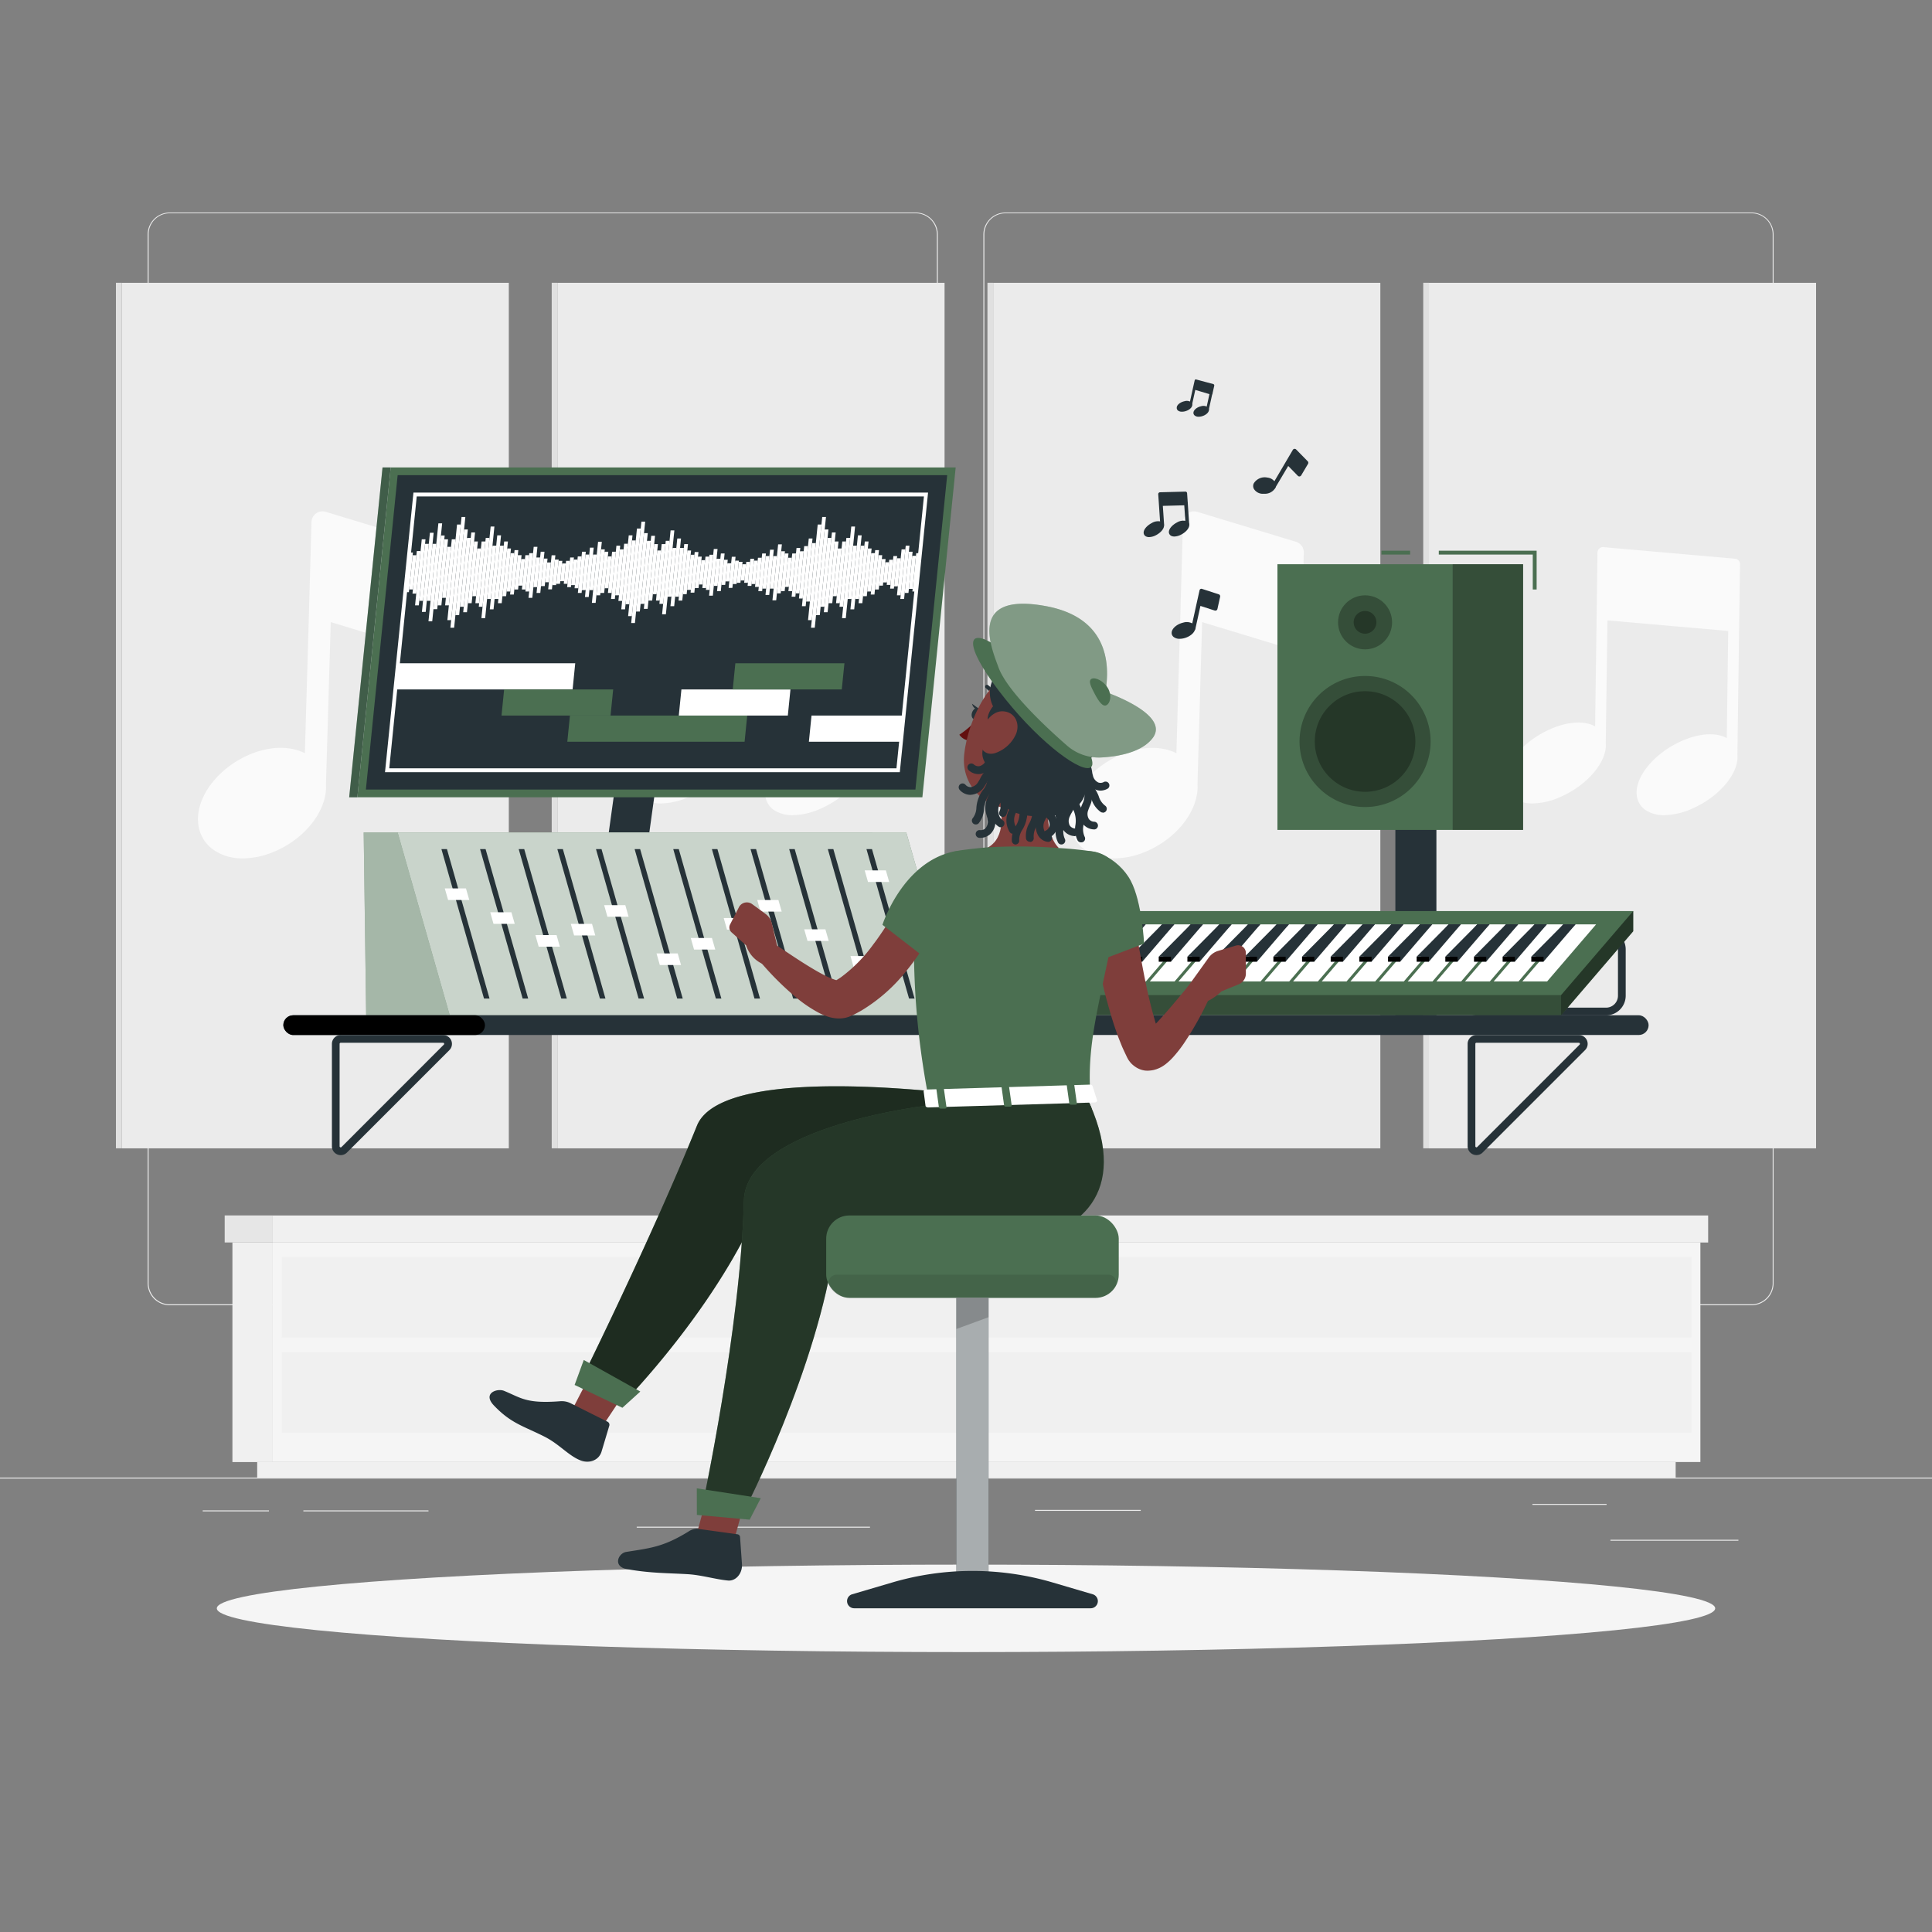 <svg xmlns="http://www.w3.org/2000/svg" viewBox="0 0 500 500"><rect x="0" y="0" width="500" height="500" fill="#808080" stroke="none"/><g id="freepik--background-complete--inject-306"><rect y="382.4" width="500" height="0.25" style="fill:#ebebeb"></rect><rect x="416.78" y="398.49" width="33.12" height="0.25" style="fill:#ebebeb"></rect><rect x="267.86" y="390.76" width="27.36" height="0.25" style="fill:#ebebeb"></rect><rect x="396.59" y="389.21" width="19.19" height="0.25" style="fill:#ebebeb"></rect><rect x="52.46" y="390.89" width="17.15" height="0.25" style="fill:#ebebeb"></rect><rect x="78.51" y="390.89" width="32.38" height="0.25" style="fill:#ebebeb"></rect><rect x="164.78" y="395.11" width="60.37" height="0.25" style="fill:#ebebeb"></rect><path d="M237,337.8H43.91a5.71,5.71,0,0,1-5.7-5.71V60.66A5.71,5.71,0,0,1,43.91,55H237a5.71,5.71,0,0,1,5.71,5.71V332.09A5.71,5.71,0,0,1,237,337.8ZM43.91,55.2a5.46,5.46,0,0,0-5.45,5.46V332.09a5.46,5.46,0,0,0,5.45,5.46H237a5.47,5.47,0,0,0,5.46-5.46V60.66A5.47,5.47,0,0,0,237,55.2Z" style="fill:#ebebeb"></path><path d="M453.31,337.8H260.21a5.72,5.72,0,0,1-5.71-5.71V60.66A5.72,5.72,0,0,1,260.21,55h193.1A5.71,5.71,0,0,1,459,60.66V332.09A5.71,5.71,0,0,1,453.31,337.8ZM260.21,55.2a5.47,5.47,0,0,0-5.46,5.46V332.09a5.47,5.47,0,0,0,5.46,5.46h193.1a5.47,5.47,0,0,0,5.46-5.46V60.66a5.47,5.47,0,0,0-5.46-5.46Z" style="fill:#ebebeb"></path><rect x="31.48" y="73.19" width="100.2" height="224" style="fill:#ebebeb"></rect><path d="M109.9,140.23l-25.6-7.77a2.86,2.86,0,0,0-3.69,2.66L80,157a1.47,1.47,0,0,0,0,.21L78.9,194.92c-3.56-1.77-8.21-1.88-13.1-.12C57,198,50.57,206,51.29,213.07a9.43,9.43,0,0,0,4.47,7.2,13.19,13.19,0,0,0,7.09,1.88,20.89,20.89,0,0,0,7-1.31c8.66-3.14,14.9-10.87,14.51-17.79,0,0,0-.07,0-.11L85.6,161l22,6.68A2.85,2.85,0,0,0,111.3,165l.62-22A2.85,2.85,0,0,0,109.9,140.23Z" style="fill:#fafafa"></path><rect x="30" y="73.19" width="1.48" height="224" transform="translate(61.48 370.37) rotate(180)" style="fill:#e0e0e0"></rect><rect x="144.25" y="73.19" width="100.2" height="224" style="fill:#ebebeb"></rect><path d="M223.5,144.6l-34.08-3a1.33,1.33,0,0,0-1.07.36,1.42,1.42,0,0,0-.47,1l-.61,45-.05,0c-2.83-1.55-7.26-1.22-11.85.87-7.06,3.21-12.06,9.4-11.39,14.1a5.28,5.28,0,0,0,2.8,4,8.87,8.87,0,0,0,4.28,1,18.63,18.63,0,0,0,7.57-1.84c6.91-3.14,11.82-9.14,11.39-13.8,0,0,0-.05,0-.08l.44-31.65,31.25,2.73L221.34,191l-.05,0c-2.83-1.55-7.25-1.22-11.85.87-7.05,3.21-12.05,9.41-11.38,14.1a5.26,5.26,0,0,0,2.8,4,8.83,8.83,0,0,0,4.27,1,18.71,18.71,0,0,0,7.58-1.84c6.91-3.14,11.81-9.14,11.38-13.8,0,0,0,0,0-.08l.45-33.17.22-15.95A1.4,1.4,0,0,0,223.5,144.6Z" style="fill:#fafafa"></path><rect x="142.77" y="73.19" width="1.48" height="224" transform="translate(287.03 370.37) rotate(180)" style="fill:#e0e0e0"></rect><rect x="257.03" y="73.19" width="100.2" height="224" style="fill:#ebebeb"></rect><path d="M335.45,140.23l-25.6-7.77a2.86,2.86,0,0,0-3.69,2.66L305.53,157a1.47,1.47,0,0,0,0,.21l-1.08,37.72c-3.56-1.77-8.21-1.88-13.1-.12C282.5,198,276.12,206,276.84,213.07a9.43,9.43,0,0,0,4.47,7.2,13.19,13.19,0,0,0,7.09,1.88,20.89,20.89,0,0,0,7-1.31c8.66-3.14,14.9-10.87,14.51-17.79,0,0,0-.07,0-.11l1.2-41.94,22,6.68a2.85,2.85,0,0,0,3.69-2.65l.62-22A2.85,2.85,0,0,0,335.45,140.23Z" style="fill:#fafafa"></path><rect x="255.55" y="73.19" width="1.48" height="224" transform="translate(512.58 370.37) rotate(180)" style="fill:#e0e0e0"></rect><rect x="369.8" y="73.19" width="100.2" height="224" style="fill:#ebebeb"></rect><path d="M449.05,144.6l-34.08-3a1.33,1.33,0,0,0-1.07.36,1.42,1.42,0,0,0-.47,1l-.61,45-.05,0c-2.83-1.55-7.26-1.22-11.85.87-7.06,3.21-12.06,9.4-11.39,14.1a5.28,5.28,0,0,0,2.8,4,8.87,8.87,0,0,0,4.28,1,18.63,18.63,0,0,0,7.57-1.84c6.91-3.14,11.82-9.14,11.39-13.8,0,0,0-.05,0-.08l.44-31.65,31.25,2.73L446.89,191l-.05,0c-2.83-1.55-7.25-1.22-11.85.87-7.05,3.21-12.06,9.41-11.38,14.1a5.26,5.26,0,0,0,2.8,4,8.83,8.83,0,0,0,4.27,1,18.71,18.71,0,0,0,7.58-1.84c6.91-3.14,11.81-9.14,11.38-13.8,0,0,0,0,0-.08l.45-33.17.22-15.95A1.41,1.41,0,0,0,449.05,144.6Z" style="fill:#fafafa"></path><rect x="368.32" y="73.19" width="1.48" height="224" transform="translate(738.13 370.37) rotate(180)" style="fill:#e0e0e0"></rect><rect x="60.15" y="321.56" width="10.44" height="56.82" style="fill:#f0f0f0"></rect><rect x="66.56" y="378.37" width="367.1" height="4.02" style="fill:#f0f0f0"></rect><rect x="70.59" y="321.56" width="369.48" height="56.82" transform="translate(510.65 699.93) rotate(180)" style="fill:#f5f5f5"></rect><rect x="72.91" y="325.32" width="364.83" height="20.83" transform="translate(510.65 671.46) rotate(180)" style="fill:#f0f0f0"></rect><rect x="72.91" y="349.95" width="364.83" height="20.83" transform="translate(510.65 720.72) rotate(180)" style="fill:#f0f0f0"></rect><rect x="70.59" y="314.56" width="371.48" height="7" style="fill:#f0f0f0"></rect><rect x="58.15" y="314.56" width="12.44" height="7" transform="translate(128.74 636.11) rotate(180)" style="fill:#e6e6e6"></rect></g><g id="freepik--Shadow--inject-306"><ellipse id="freepik--path--inject-306" cx="250" cy="416.24" rx="193.89" ry="11.32" style="fill:#f5f5f5"></ellipse></g><g id="freepik--Platform--inject-306"><rect x="361.12" y="195.07" width="10.62" height="67.68" style="fill:#263238"></rect><polygon points="397.68 152.56 396.68 152.56 396.68 143.52 372.36 143.52 372.36 142.52 397.68 142.52 397.68 152.56" style="fill:#4B6F51"></polygon><rect x="357.52" y="142.52" width="7.42" height="1" style="fill:#4B6F51"></rect><rect x="330.6" y="146.02" width="63.58" height="68.76" style="fill:#4B6F51"></rect><rect x="375.95" y="146.02" width="18.23" height="68.76" style="opacity:0.3"></rect><circle cx="353.28" cy="191.9" r="16.96" style="opacity:0.3"></circle><circle cx="353.28" cy="191.9" r="13.02" transform="translate(-32.22 306.01) rotate(-45)" style="opacity:0.3"></circle><circle cx="353.28" cy="161.06" r="6.99" style="opacity:0.3"></circle><path d="M356.21,161.06a2.94,2.94,0,1,1-2.93-2.94A2.93,2.93,0,0,1,356.21,161.06Z" style="opacity:0.3"></path><path d="M415.64,242.6a3.09,3.09,0,0,1,3.09,3.09v12a3.09,3.09,0,0,1-3.09,3.09H382.31a3.09,3.09,0,0,1-3.09-3.09v-12a3.09,3.09,0,0,1,3.09-3.09h33.33m0-2H382.31a5.1,5.1,0,0,0-5.09,5.09v12a5.1,5.1,0,0,0,5.09,5.09h33.33a5.1,5.1,0,0,0,5.09-5.09v-12a5.1,5.1,0,0,0-5.09-5.09Z" style="fill:#263238"></path><polygon points="404.01 262.75 216.95 262.75 216.95 257.53 422.67 235.79 422.67 241.01 404.01 262.75" style="fill:#4B6F51"></polygon><polygon points="404.01 262.75 216.95 262.75 216.95 257.53 422.67 235.79 422.67 241.01 404.01 262.75" style="opacity:0.3"></polygon><polygon points="404.01 257.53 216.95 257.53 235.61 235.79 422.67 235.79 404.01 257.53" style="fill:#4B6F51"></polygon><polygon points="242.49 239.23 236.07 239.23 223.39 254 229.81 254 242.49 239.23" style="fill:#fff"></polygon><polygon points="249.91 239.23 243.49 239.23 230.81 254 237.23 254 249.91 239.23" style="fill:#fff"></polygon><polygon points="257.32 239.23 250.91 239.23 238.23 254 244.64 254 257.32 239.23" style="fill:#fff"></polygon><polygon points="264.74 239.23 258.32 239.23 245.64 254 252.06 254 264.74 239.23" style="fill:#fff"></polygon><polygon points="272.15 239.23 265.74 239.23 253.06 254 259.48 254 272.15 239.23" style="fill:#fff"></polygon><polygon points="279.57 239.23 273.15 239.23 260.48 254 266.89 254 279.57 239.23" style="fill:#fff"></polygon><polygon points="286.99 239.23 280.57 239.23 267.89 254 274.31 254 286.99 239.23" style="fill:#fff"></polygon><polygon points="294.4 239.23 287.99 239.23 275.31 254 281.73 254 294.4 239.23" style="fill:#fff"></polygon><polygon points="301.82 239.23 295.4 239.23 282.73 254 289.14 254 301.82 239.23" style="fill:#fff"></polygon><polygon points="309.24 239.23 302.82 239.23 290.14 254 296.56 254 309.24 239.23" style="fill:#fff"></polygon><polygon points="316.65 239.23 310.24 239.23 297.56 254 303.98 254 316.65 239.23" style="fill:#fff"></polygon><polygon points="324.07 239.23 317.65 239.23 304.98 254 311.39 254 324.07 239.23" style="fill:#fff"></polygon><polygon points="331.49 239.23 325.07 239.23 312.39 254 318.81 254 331.49 239.23" style="fill:#fff"></polygon><polygon points="338.9 239.23 332.49 239.23 319.81 254 326.23 254 338.9 239.23" style="fill:#fff"></polygon><polygon points="346.32 239.23 339.9 239.23 327.23 254 333.64 254 346.32 239.23" style="fill:#fff"></polygon><polygon points="353.74 239.23 347.32 239.23 334.64 254 341.06 254 353.74 239.23" style="fill:#fff"></polygon><polygon points="361.15 239.23 354.74 239.23 342.06 254 348.48 254 361.15 239.23" style="fill:#fff"></polygon><polygon points="368.57 239.23 362.15 239.23 349.48 254 355.89 254 368.57 239.23" style="fill:#fff"></polygon><polygon points="375.99 239.23 369.57 239.23 356.89 254 363.31 254 375.99 239.23" style="fill:#fff"></polygon><polygon points="383.4 239.23 376.99 239.23 364.31 254 370.73 254 383.4 239.23" style="fill:#fff"></polygon><polygon points="390.82 239.23 384.4 239.23 371.73 254 378.14 254 390.82 239.23" style="fill:#fff"></polygon><polygon points="398.24 239.23 391.82 239.23 379.14 254 385.56 254 398.24 239.23" style="fill:#fff"></polygon><polygon points="405.65 239.23 399.24 239.23 386.56 254 392.98 254 405.65 239.23" style="fill:#fff"></polygon><polygon points="413.07 239.23 406.65 239.23 393.98 254 400.39 254 413.07 239.23" style="fill:#fff"></polygon><polygon points="244.57 239.23 241.4 239.23 233.13 248.86 236.31 248.86 244.57 239.23" style="fill:#263238"></polygon><polygon points="259.41 239.23 256.24 239.23 247.97 248.86 251.14 248.86 259.41 239.23" style="fill:#263238"></polygon><polygon points="274.24 239.23 271.07 239.23 262.8 248.86 265.97 248.86 274.24 239.23" style="fill:#263238"></polygon><polygon points="289.07 239.23 285.9 239.23 277.63 248.86 280.81 248.86 289.07 239.23" style="fill:#263238"></polygon><polygon points="303.91 239.23 300.74 239.23 292.47 248.86 295.64 248.86 303.91 239.23" style="fill:#263238"></polygon><polygon points="318.74 239.23 315.57 239.23 307.3 248.86 310.47 248.86 318.74 239.23" style="fill:#263238"></polygon><polygon points="333.57 239.23 330.4 239.23 322.13 248.86 325.31 248.86 333.57 239.23" style="fill:#263238"></polygon><polygon points="348.41 239.23 345.24 239.23 336.97 248.86 340.14 248.86 348.41 239.23" style="fill:#263238"></polygon><polygon points="363.24 239.23 360.07 239.23 351.8 248.86 354.97 248.86 363.24 239.23" style="fill:#263238"></polygon><polygon points="378.07 239.23 374.9 239.23 366.63 248.86 369.81 248.86 378.07 239.23" style="fill:#263238"></polygon><polygon points="392.91 239.23 389.74 239.23 381.47 248.86 384.64 248.86 392.91 239.23" style="fill:#263238"></polygon><polygon points="251.99 239.23 248.82 239.23 240.55 248.86 243.72 248.86 251.99 239.23" style="fill:#263238"></polygon><polygon points="266.82 239.23 263.65 239.23 255.38 248.86 258.56 248.86 266.82 239.23" style="fill:#263238"></polygon><polygon points="281.66 239.23 278.49 239.23 270.22 248.86 273.39 248.86 281.66 239.23" style="fill:#263238"></polygon><polygon points="296.49 239.23 293.32 239.23 285.05 248.86 288.22 248.86 296.49 239.23" style="fill:#263238"></polygon><polygon points="311.32 239.23 308.15 239.23 299.88 248.86 303.06 248.86 311.32 239.23" style="fill:#263238"></polygon><polygon points="326.16 239.23 322.99 239.23 314.72 248.86 317.89 248.86 326.16 239.23" style="fill:#263238"></polygon><polygon points="340.99 239.23 337.82 239.23 329.55 248.86 332.72 248.86 340.99 239.23" style="fill:#263238"></polygon><polygon points="355.82 239.23 352.65 239.23 344.38 248.86 347.56 248.86 355.82 239.23" style="fill:#263238"></polygon><polygon points="370.66 239.23 367.49 239.23 359.22 248.86 362.39 248.86 370.66 239.23" style="fill:#263238"></polygon><polygon points="385.49 239.23 382.32 239.23 374.05 248.86 377.22 248.86 385.49 239.23" style="fill:#263238"></polygon><polygon points="407.74 239.23 404.57 239.23 396.3 248.86 399.47 248.86 407.74 239.23" style="fill:#263238"></polygon><polygon points="400.32 239.23 397.15 239.23 388.88 248.86 392.06 248.86 400.32 239.23" style="fill:#263238"></polygon><rect x="233.13" y="247.58" width="3.17" height="1.28"></rect><rect x="247.97" y="247.58" width="3.17" height="1.28"></rect><rect x="262.8" y="247.58" width="3.17" height="1.28"></rect><rect x="277.63" y="247.58" width="3.17" height="1.28"></rect><rect x="292.47" y="247.58" width="3.17" height="1.28"></rect><rect x="307.3" y="247.58" width="3.17" height="1.28"></rect><rect x="322.13" y="247.58" width="3.17" height="1.28"></rect><rect x="336.97" y="247.58" width="3.17" height="1.28"></rect><rect x="351.8" y="247.58" width="3.17" height="1.28"></rect><rect x="366.63" y="247.58" width="3.17" height="1.28"></rect><rect x="381.47" y="247.58" width="3.17" height="1.28"></rect><rect x="240.55" y="247.58" width="3.17" height="1.28"></rect><rect x="255.38" y="247.58" width="3.17" height="1.28"></rect><rect x="270.22" y="247.58" width="3.17" height="1.28"></rect><rect x="285.05" y="247.58" width="3.17" height="1.28"></rect><rect x="299.88" y="247.58" width="3.17" height="1.28"></rect><rect x="314.72" y="247.58" width="3.17" height="1.28"></rect><rect x="329.55" y="247.58" width="3.17" height="1.28"></rect><rect x="344.38" y="247.58" width="3.17" height="1.28"></rect><rect x="359.22" y="247.58" width="3.17" height="1.28"></rect><rect x="374.05" y="247.58" width="3.17" height="1.28"></rect><rect x="396.3" y="247.58" width="3.17" height="1.28"></rect><rect x="388.88" y="247.58" width="3.17" height="1.28"></rect><polygon points="244.57 239.23 241.4 239.23 233.13 247.58 236.31 247.58 244.57 239.23" style="fill:#263238"></polygon><polygon points="259.41 239.23 256.24 239.23 247.97 247.58 251.14 247.58 259.41 239.23" style="fill:#263238"></polygon><polygon points="274.24 239.23 271.07 239.23 262.8 247.58 265.97 247.58 274.24 239.23" style="fill:#263238"></polygon><polygon points="289.07 239.23 285.9 239.23 277.63 247.58 280.81 247.58 289.07 239.23" style="fill:#263238"></polygon><polygon points="303.91 239.23 300.74 239.23 292.47 247.58 295.64 247.58 303.91 239.23" style="fill:#263238"></polygon><polygon points="318.74 239.23 315.57 239.23 307.3 247.58 310.47 247.58 318.74 239.23" style="fill:#263238"></polygon><polygon points="333.57 239.23 330.4 239.23 322.13 247.58 325.31 247.58 333.57 239.23" style="fill:#263238"></polygon><polygon points="348.41 239.23 345.24 239.23 336.97 247.58 340.14 247.58 348.41 239.23" style="fill:#263238"></polygon><polygon points="363.24 239.23 360.07 239.23 351.8 247.58 354.97 247.58 363.24 239.23" style="fill:#263238"></polygon><polygon points="378.07 239.23 374.9 239.23 366.63 247.58 369.81 247.58 378.07 239.23" style="fill:#263238"></polygon><polygon points="392.91 239.23 389.74 239.23 381.47 247.58 384.64 247.58 392.91 239.23" style="fill:#263238"></polygon><polygon points="251.99 239.23 248.82 239.23 240.55 247.58 243.72 247.58 251.99 239.23" style="fill:#263238"></polygon><polygon points="266.82 239.23 263.65 239.23 255.38 247.58 258.56 247.58 266.82 239.23" style="fill:#263238"></polygon><polygon points="281.66 239.23 278.49 239.23 270.22 247.58 273.39 247.58 281.66 239.23" style="fill:#263238"></polygon><polygon points="296.49 239.23 293.32 239.23 285.05 247.58 288.22 247.58 296.49 239.23" style="fill:#263238"></polygon><polygon points="311.32 239.23 308.15 239.23 299.88 247.58 303.06 247.58 311.32 239.23" style="fill:#263238"></polygon><polygon points="326.16 239.23 322.99 239.23 314.72 247.58 317.89 247.58 326.16 239.23" style="fill:#263238"></polygon><polygon points="340.99 239.23 337.82 239.23 329.55 247.58 332.72 247.58 340.99 239.23" style="fill:#263238"></polygon><polygon points="355.82 239.23 352.65 239.23 344.38 247.58 347.56 247.58 355.82 239.23" style="fill:#263238"></polygon><polygon points="370.66 239.23 367.49 239.23 359.22 247.58 362.39 247.58 370.66 239.23" style="fill:#263238"></polygon><polygon points="385.49 239.23 382.32 239.23 374.05 247.58 377.22 247.58 385.49 239.23" style="fill:#263238"></polygon><polygon points="407.74 239.23 404.57 239.23 396.3 247.58 399.47 247.58 407.74 239.23" style="fill:#263238"></polygon><polygon points="400.32 239.23 397.15 239.23 388.88 247.58 392.06 247.58 400.32 239.23" style="fill:#263238"></polygon><polygon points="422.67 241.01 404.01 262.75 404.01 257.53 422.67 235.79 422.67 241.01" style="opacity:0.3"></polygon><path d="M162,221h0a4.45,4.45,0,0,1-4.5-5.22l7.88-56.9a6.23,6.23,0,0,1,6-5.22h0a4.45,4.45,0,0,1,4.5,5.22l-7.88,56.9A6.23,6.23,0,0,1,162,221Z" style="fill:#263238"></path><polygon points="238.71 206.34 92.48 206.34 101.11 120.98 247.33 120.98 238.71 206.34" style="fill:#4B6F51"></polygon><polygon points="99 120.98 90.37 206.34 92.48 206.34 101.11 120.98 99 120.98" style="fill:#4B6F51"></polygon><polygon points="99 120.98 90.37 206.34 92.48 206.34 101.11 120.98 99 120.98" style="fill:#263238;opacity:0.3"></polygon><polygon points="94.69 204.34 102.91 122.98 245.13 122.98 236.91 204.34 94.69 204.34" style="fill:#263238"></polygon><polygon points="148.87 171.65 102.99 171.65 102.3 178.42 148.19 178.42 148.87 171.65" style="fill:#fff"></polygon><polygon points="158.69 178.42 130.47 178.42 129.79 185.19 158.01 185.19 158.69 178.42" style="fill:#4B6F51"></polygon><polygon points="233.84 185.19 210.02 185.19 209.34 191.96 233.16 191.96 233.84 185.19" style="fill:#fff"></polygon><polygon points="192.7 191.96 146.82 191.96 147.5 185.19 193.38 185.19 192.7 191.96" style="fill:#4B6F51"></polygon><polygon points="203.89 185.19 175.67 185.19 176.35 178.42 204.57 178.42 203.89 185.19" style="fill:#fff"></polygon><polygon points="217.85 178.42 189.63 178.42 190.31 171.65 218.54 171.65 217.85 178.42" style="fill:#4B6F51"></polygon><polygon points="120.43 133.79 119.45 133.79 116.56 162.45 117.53 162.45 120.43 133.79" style="fill:#fff"></polygon><polygon points="119.26 135.75 118.28 135.75 115.78 160.49 116.75 160.49 119.26 135.75" style="fill:#fff"></polygon><polygon points="121.07 137.03 120.1 137.03 117.86 159.2 118.83 159.2 121.07 137.03" style="fill:#fff"></polygon><polygon points="122.94 137.8 121.97 137.8 119.88 158.44 120.85 158.44 122.94 137.8" style="fill:#fff"></polygon><polygon points="121.82 139.21 120.85 139.21 119.05 157.03 120.02 157.03 121.82 139.21" style="fill:#fff"></polygon><polygon points="123.67 140.14 122.7 140.14 121.09 156.1 122.06 156.1 123.67 140.14" style="fill:#fff"></polygon><polygon points="126.06 155.01 127.03 155.01 128.42 141.23 127.45 141.23 126.06 155.01" style="fill:#fff"></polygon><polygon points="126.76 157.69 127.73 157.69 129.67 138.55 128.69 138.55 126.76 157.69" style="fill:#fff"></polygon><polygon points="124.59 159.97 125.56 159.97 127.95 136.27 126.98 136.27 124.59 159.97" style="fill:#fff"></polygon><polygon points="123.03 156.1 124 156.1 125.62 140.14 124.64 140.14 123.03 156.1" style="fill:#fff"></polygon><polygon points="123.91 157.03 124.88 157.03 126.68 139.21 125.71 139.21 123.91 157.03" style="fill:#fff"></polygon><polygon points="122.24 154.29 123.22 154.29 124.46 141.95 123.49 141.95 122.24 154.29" style="fill:#fff"></polygon><polygon points="131.45 140.14 130.48 140.14 128.87 156.1 129.84 156.1 131.45 140.14" style="fill:#fff"></polygon><polygon points="130.37 141.23 129.4 141.23 128 155.01 128.98 155.01 130.37 141.23" style="fill:#fff"></polygon><polygon points="132.24 141.95 131.27 141.95 130.02 154.29 130.99 154.29 132.24 141.95" style="fill:#fff"></polygon><polygon points="134.14 142.37 133.17 142.37 132.01 153.86 132.98 153.86 134.14 142.37" style="fill:#fff"></polygon><polygon points="133.09 143.16 132.12 143.16 131.12 153.08 132.09 153.08 133.09 143.16" style="fill:#fff"></polygon><polygon points="116.92 139.58 117.9 139.58 116.17 156.66 115.2 156.66 116.92 139.58" style="fill:#fff"></polygon><polygon points="111.43 155.49 110.45 155.49 111.94 140.75 112.92 140.75 111.43 155.49" style="fill:#fff"></polygon><polygon points="110.17 158.36 109.19 158.36 111.26 137.88 112.23 137.88 110.17 158.36" style="fill:#fff"></polygon><polygon points="111.86 160.79 110.89 160.79 113.45 135.44 114.43 135.44 111.86 160.79" style="fill:#fff"></polygon><polygon points="114.23 156.66 113.25 156.66 114.98 139.58 115.95 139.58 114.23 156.66" style="fill:#fff"></polygon><polygon points="113.15 157.65 112.18 157.65 114.11 138.59 115.08 138.59 113.15 157.65" style="fill:#fff"></polygon><polygon points="115.39 154.72 114.42 154.72 115.76 141.52 116.73 141.52 115.39 154.72" style="fill:#fff"></polygon><polygon points="109.15 139.58 110.12 139.58 108.39 156.66 107.42 156.66 109.15 139.58" style="fill:#fff"></polygon><polygon points="110 140.75 110.97 140.75 109.48 155.49 108.51 155.49 110 140.75" style="fill:#fff"></polygon><polygon points="107.87 142.61 108.84 142.61 107.73 153.63 106.75 153.63 107.87 142.61" style="fill:#fff"></polygon><polygon points="105.89 142.99 106.86 142.99 105.82 153.25 104.85 153.25 105.89 142.99" style="fill:#fff"></polygon><polygon points="106.79 143.69 107.76 143.69 106.86 152.55 105.89 152.55 106.79 143.69" style="fill:#fff"></polygon><polygon points="134.98 143.68 134.01 143.68 133.11 152.56 134.08 152.56 134.98 143.68" style="fill:#fff"></polygon><polygon points="138.03 151.95 139.01 151.95 139.78 144.28 138.81 144.28 138.03 151.95" style="fill:#fff"></polygon><polygon points="138.86 153.45 139.83 153.45 140.91 142.79 139.93 142.79 138.86 153.45" style="fill:#fff"></polygon><polygon points="136.78 154.72 137.76 154.72 139.09 141.52 138.12 141.52 136.78 154.72" style="fill:#fff"></polygon><polygon points="135.06 152.56 136.03 152.56 136.93 143.68 135.96 143.68 135.06 152.56" style="fill:#fff"></polygon><polygon points="135.98 153.08 136.95 153.08 137.95 143.16 136.98 143.16 135.98 153.08" style="fill:#fff"></polygon><polygon points="134.19 151.56 135.16 151.56 135.85 144.68 134.88 144.68 134.19 151.56" style="fill:#fff"></polygon><polygon points="213.76 133.79 212.79 133.79 209.89 162.45 210.86 162.45 213.76 133.79" style="fill:#fff"></polygon><polygon points="212.59 135.75 211.62 135.75 209.12 160.49 210.09 160.49 212.59 135.75" style="fill:#fff"></polygon><polygon points="214.4 137.03 213.43 137.03 211.19 159.2 212.16 159.2 214.4 137.03" style="fill:#fff"></polygon><polygon points="216.27 137.8 215.3 137.8 213.21 158.44 214.19 158.44 216.27 137.8" style="fill:#fff"></polygon><polygon points="215.16 139.21 214.18 139.21 212.38 157.03 213.36 157.03 215.16 139.21" style="fill:#fff"></polygon><polygon points="217.01 140.14 216.03 140.14 214.42 156.1 215.39 156.1 217.01 140.14" style="fill:#fff"></polygon><polygon points="219.39 155.01 220.37 155.01 221.76 141.23 220.79 141.23 219.39 155.01" style="fill:#fff"></polygon><polygon points="220.09 157.69 221.07 157.69 223 138.55 222.03 138.55 220.09 157.69" style="fill:#fff"></polygon><polygon points="217.92 159.97 218.89 159.97 221.29 136.27 220.31 136.27 217.92 159.97" style="fill:#fff"></polygon><polygon points="216.37 156.1 217.34 156.1 218.95 140.14 217.98 140.14 216.37 156.1" style="fill:#fff"></polygon><polygon points="217.25 157.03 218.22 157.03 220.02 139.21 219.04 139.21 217.25 157.03" style="fill:#fff"></polygon><polygon points="215.58 154.29 216.55 154.29 217.8 141.95 216.82 141.95 215.58 154.29" style="fill:#fff"></polygon><polygon points="224.78 140.14 223.81 140.14 222.2 156.1 223.17 156.1 224.78 140.14" style="fill:#fff"></polygon><polygon points="223.7 141.23 222.73 141.23 221.34 155.01 222.31 155.01 223.7 141.23" style="fill:#fff"></polygon><polygon points="225.57 141.95 224.6 141.95 223.35 154.29 224.33 154.29 225.57 141.95" style="fill:#fff"></polygon><polygon points="227.48 142.37 226.5 142.37 225.34 153.86 226.31 153.86 227.48 142.37" style="fill:#fff"></polygon><polygon points="226.42 143.16 225.45 143.16 224.45 153.08 225.42 153.08 226.42 143.16" style="fill:#fff"></polygon><polygon points="228.32 143.68 227.34 143.68 226.45 152.56 227.42 152.56 228.32 143.68" style="fill:#fff"></polygon><polygon points="227.52 151.56 228.49 151.56 229.19 144.68 228.22 144.68 227.52 151.56" style="fill:#fff"></polygon><polygon points="160.79 157.69 161.76 157.69 163.69 138.55 162.72 138.55 160.79 157.69" style="fill:#fff"></polygon><polygon points="161.89 156.38 162.87 156.38 164.53 139.86 163.56 139.86 161.89 156.38" style="fill:#fff"></polygon><polygon points="160.04 155.52 161.01 155.52 162.5 140.72 161.53 140.72 160.04 155.52" style="fill:#fff"></polygon><polygon points="158.14 155.01 159.12 155.01 160.51 141.23 159.53 141.23 158.14 155.01" style="fill:#fff"></polygon><polygon points="159.21 154.07 160.18 154.07 161.38 142.17 160.41 142.17 159.21 154.07" style="fill:#fff"></polygon><polygon points="157.33 153.45 158.3 153.45 159.38 142.79 158.41 142.79 157.33 153.45" style="fill:#fff"></polygon><polygon points="154.44 143.52 153.47 143.52 152.54 152.72 153.51 152.72 154.44 143.52" style="fill:#fff"></polygon><polygon points="153.65 141.73 152.68 141.73 151.39 154.51 152.36 154.51 153.65 141.73" style="fill:#fff"></polygon><polygon points="155.75 140.21 154.78 140.21 153.18 156.03 154.15 156.03 155.75 140.21" style="fill:#fff"></polygon><polygon points="157.43 142.79 156.46 142.79 155.38 153.45 156.36 153.45 157.43 142.79" style="fill:#fff"></polygon><polygon points="156.52 142.17 155.55 142.17 154.35 154.07 155.32 154.07 156.52 142.17" style="fill:#fff"></polygon><polygon points="158.28 144 157.31 144 156.48 152.24 157.45 152.24 158.28 144" style="fill:#fff"></polygon><polygon points="149.55 153.45 150.52 153.45 151.6 142.79 150.63 142.79 149.55 153.45" style="fill:#fff"></polygon><polygon points="150.6 152.72 151.57 152.72 152.5 143.52 151.53 143.52 150.6 152.72" style="fill:#fff"></polygon><polygon points="148.7 152.24 149.67 152.24 150.51 144 149.53 144 148.7 152.24" style="fill:#fff"></polygon><polygon points="146.78 151.95 147.76 151.95 148.53 144.28 147.56 144.28 146.78 151.95" style="fill:#fff"></polygon><polygon points="147.81 151.43 148.78 151.43 149.45 144.81 148.48 144.81 147.81 151.43" style="fill:#fff"></polygon><polygon points="145.9 151.09 146.87 151.09 147.47 145.15 146.5 145.15 145.9 151.09" style="fill:#fff"></polygon><polygon points="142.57 145.56 141.6 145.56 141.08 150.68 142.05 150.68 142.57 145.56" style="fill:#fff"></polygon><polygon points="141.7 144.56 140.73 144.56 140.01 151.68 140.98 151.68 141.7 144.56" style="fill:#fff"></polygon><polygon points="143.73 143.71 142.76 143.71 141.87 152.52 142.84 152.52 143.73 143.71" style="fill:#fff"></polygon><polygon points="145.53 145.15 144.56 145.15 143.96 151.09 144.93 151.09 145.53 145.15" style="fill:#fff"></polygon><polygon points="144.59 144.81 143.62 144.81 142.95 151.43 143.92 151.43 144.59 144.81" style="fill:#fff"></polygon><polygon points="146.43 145.82 145.46 145.82 145 150.41 145.97 150.41 146.43 145.82" style="fill:#fff"></polygon><polygon points="166.97 135 166 135 163.35 161.24 164.32 161.24 166.97 135" style="fill:#fff"></polygon><polygon points="165.82 136.79 164.84 136.79 162.56 159.45 163.53 159.45 165.82 136.79" style="fill:#fff"></polygon><polygon points="167.64 137.97 166.67 137.97 164.62 158.27 165.59 158.27 167.64 137.97" style="fill:#fff"></polygon><polygon points="169.52 138.67 168.54 138.67 166.63 157.57 167.61 157.57 169.52 138.67" style="fill:#fff"></polygon><polygon points="168.41 139.96 167.44 139.96 165.79 156.28 166.76 156.28 168.41 139.96" style="fill:#fff"></polygon><polygon points="170.27 140.81 169.3 140.81 167.82 155.43 168.79 155.43 170.27 140.81" style="fill:#fff"></polygon><polygon points="172.78 154.43 173.76 154.43 175.03 141.81 174.06 141.81 172.78 154.43" style="fill:#fff"></polygon><polygon points="173.51 156.88 174.48 156.88 176.25 139.36 175.28 139.36 173.51 156.88" style="fill:#fff"></polygon><polygon points="171.35 158.97 172.33 158.97 174.52 137.27 173.55 137.27 171.35 158.97" style="fill:#fff"></polygon><polygon points="169.77 155.43 170.74 155.43 172.22 140.81 171.24 140.81 169.77 155.43" style="fill:#fff"></polygon><polygon points="170.65 156.28 171.63 156.28 173.28 139.96 172.3 139.96 170.65 156.28" style="fill:#fff"></polygon><polygon points="168.96 153.77 169.94 153.77 171.08 142.47 170.1 142.47 168.96 153.77" style="fill:#fff"></polygon><polygon points="178.05 140.81 177.08 140.81 175.6 155.43 176.57 155.43 178.05 140.81" style="fill:#fff"></polygon><polygon points="176.98 141.81 176 141.81 174.73 154.43 175.7 154.43 176.98 141.81" style="fill:#fff"></polygon><polygon points="178.85 142.47 177.88 142.47 176.74 153.77 177.71 153.77 178.85 142.47" style="fill:#fff"></polygon><polygon points="180.76 142.86 179.79 142.86 178.72 153.38 179.7 153.38 180.76 142.86" style="fill:#fff"></polygon><polygon points="179.72 143.58 178.74 143.58 177.82 152.66 178.8 152.66 179.72 143.58" style="fill:#fff"></polygon><polygon points="181.61 144.05 180.64 144.05 179.82 152.19 180.79 152.19 181.61 144.05" style="fill:#fff"></polygon><polygon points="184.73 151.63 185.71 151.63 186.42 144.61 185.44 144.61 184.73 151.63" style="fill:#fff"></polygon><polygon points="185.57 153 186.54 153 187.53 143.24 186.56 143.24 185.57 153" style="fill:#fff"></polygon><polygon points="183.51 154.16 184.48 154.16 185.7 142.08 184.73 142.08 183.51 154.16" style="fill:#fff"></polygon><polygon points="181.76 152.19 182.73 152.19 183.56 144.05 182.58 144.05 181.76 152.19" style="fill:#fff"></polygon><polygon points="182.69 152.66 183.66 152.66 184.58 143.58 183.6 143.58 182.69 152.66" style="fill:#fff"></polygon><polygon points="180.88 151.26 181.85 151.26 182.49 144.97 181.52 144.97 180.88 151.26" style="fill:#fff"></polygon><polygon points="207.54 156.88 208.51 156.88 210.28 139.36 209.31 139.36 207.54 156.88" style="fill:#fff"></polygon><polygon points="208.63 155.68 209.6 155.68 211.13 140.56 210.16 140.56 208.63 155.68" style="fill:#fff"></polygon><polygon points="206.77 154.89 207.74 154.89 209.11 141.34 208.13 141.34 206.77 154.89" style="fill:#fff"></polygon><polygon points="204.87 154.43 205.84 154.43 207.12 141.81 206.14 141.81 204.87 154.43" style="fill:#fff"></polygon><polygon points="205.93 153.56 206.9 153.56 208 142.67 207.03 142.67 205.93 153.56" style="fill:#fff"></polygon><polygon points="235.37 141.23 234.4 141.23 233 155.01 233.98 155.01 235.37 141.23" style="fill:#fff"></polygon><polygon points="234.3 142.17 233.33 142.17 232.13 154.07 233.1 154.07 234.3 142.17" style="fill:#fff"></polygon><polygon points="236.18 142.79 235.21 142.79 234.13 153.45 235.11 153.45 236.18 142.79" style="fill:#fff"></polygon><polygon points="238.09 143.16 237.12 143.16 236.12 153.08 237.09 153.08 238.09 143.16" style="fill:#fff"></polygon><polygon points="237.05 143.84 236.08 143.84 235.21 152.4 236.19 152.4 237.05 143.84" style="fill:#fff"></polygon><polygon points="230.36 152.33 231.33 152.33 232.18 143.91 231.21 143.91 230.36 152.33" style="fill:#fff"></polygon><polygon points="231.39 151.75 232.36 151.75 233.1 144.48 232.12 144.48 231.39 151.75" style="fill:#fff"></polygon><polygon points="229.48 151.38 230.46 151.38 231.11 144.86 230.14 144.86 229.48 151.38" style="fill:#fff"></polygon><polygon points="228.57 150.74 229.55 150.74 230.08 145.5 229.1 145.5 228.57 150.74" style="fill:#fff"></polygon><polygon points="204.04 153 205.01 153 206 143.24 205.03 143.24 204.04 153" style="fill:#fff"></polygon><polygon points="201.07 143.91 200.1 143.91 199.25 152.33 200.22 152.33 201.07 143.91" style="fill:#fff"></polygon><polygon points="200.26 142.27 199.29 142.27 198.11 153.97 199.08 153.97 200.26 142.27" style="fill:#fff"></polygon><polygon points="202.35 140.88 201.38 140.88 199.91 155.36 200.88 155.36 202.35 140.88" style="fill:#fff"></polygon><polygon points="204.06 143.24 203.08 143.24 202.1 153 203.07 153 204.06 143.24" style="fill:#fff"></polygon><polygon points="203.14 142.67 202.17 142.67 201.07 153.56 202.04 153.56 203.14 142.67" style="fill:#fff"></polygon><polygon points="204.91 144.35 203.94 144.35 203.18 151.89 204.15 151.89 204.91 144.35" style="fill:#fff"></polygon><polygon points="196.26 153 197.24 153 198.22 143.24 197.25 143.24 196.26 153" style="fill:#fff"></polygon><polygon points="197.3 152.33 198.28 152.33 199.13 143.91 198.15 143.91 197.3 152.33" style="fill:#fff"></polygon><polygon points="195.4 151.89 196.38 151.89 197.14 144.35 196.16 144.35 195.4 151.89" style="fill:#fff"></polygon><polygon points="193.48 151.63 194.46 151.63 195.17 144.61 194.19 144.61 193.48 151.63" style="fill:#fff"></polygon><polygon points="194.5 151.15 195.48 151.15 196.09 145.09 195.12 145.09 194.5 151.15" style="fill:#fff"></polygon><polygon points="192.59 150.83 193.56 150.83 194.11 145.4 193.14 145.4 192.59 150.83" style="fill:#fff"></polygon><polygon points="189.22 145.77 188.24 145.77 187.77 150.46 188.74 150.46 189.22 145.77" style="fill:#fff"></polygon><polygon points="188.34 144.86 187.36 144.86 186.71 151.38 187.68 151.38 188.34 144.86" style="fill:#fff"></polygon><polygon points="190.36 144.09 189.39 144.09 188.57 152.15 189.54 152.15 190.36 144.09" style="fill:#fff"></polygon><polygon points="192.17 145.4 191.2 145.4 190.65 150.83 191.62 150.83 192.17 145.4" style="fill:#fff"></polygon><polygon points="191.23 145.09 190.26 145.09 189.64 151.15 190.62 151.15 191.23 145.09" style="fill:#fff"></polygon><polygon points="193.08 146.02 192.11 146.02 191.68 150.22 192.66 150.22 193.08 146.02" style="fill:#fff"></polygon><path d="M232.87,199.84H99.64L107,127.48H240.18Zm-132.13-1H232l7.11-70.36H107.85Z" style="fill:#fff"></path><polygon points="239.25 262.75 94.76 262.75 94.12 215.42 225.76 215.42 239.25 262.75" style="fill:#4B6F51"></polygon><polygon points="239.25 262.75 94.76 262.75 94.12 215.42 225.76 215.42 239.25 262.75" style="fill:#fff;opacity:0.5"></polygon><polygon points="248.03 262.75 116.39 262.75 102.9 215.42 234.54 215.42 248.03 262.75" style="fill:#4B6F51"></polygon><polygon points="248.03 262.75 116.39 262.75 102.9 215.42 234.54 215.42 248.03 262.75" style="fill:#fff;opacity:0.7"></polygon><polygon points="126.69 258.42 125.26 258.42 114.24 219.75 115.67 219.75 126.69 258.42" style="fill:#263238"></polygon><polygon points="121.45 232.92 115.97 232.92 115.11 229.92 120.59 229.92 121.45 232.92" style="fill:#fff"></polygon><polygon points="136.69 258.42 135.26 258.42 124.24 219.75 125.67 219.75 136.69 258.42" style="fill:#263238"></polygon><polygon points="133.21 239.09 127.72 239.09 126.87 236.09 132.35 236.09 133.21 239.09" style="fill:#fff"></polygon><polygon points="146.69 258.42 145.26 258.42 134.24 219.75 135.67 219.75 146.69 258.42" style="fill:#263238"></polygon><polygon points="144.89 245 139.41 245 138.56 242 144.04 242 144.89 245" style="fill:#fff"></polygon><polygon points="156.69 258.42 155.26 258.42 144.24 219.75 145.67 219.75 156.69 258.42" style="fill:#263238"></polygon><polygon points="154.06 242.09 148.58 242.09 147.72 239.09 153.21 239.09 154.06 242.09" style="fill:#fff"></polygon><polygon points="166.69 258.42 165.26 258.42 154.24 219.75 155.67 219.75 166.69 258.42" style="fill:#263238"></polygon><polygon points="162.68 237.25 157.2 237.25 156.35 234.25 161.83 234.25 162.68 237.25" style="fill:#fff"></polygon><polygon points="176.69 258.42 175.26 258.42 164.24 219.75 165.67 219.75 176.69 258.42" style="fill:#263238"></polygon><polygon points="176.25 249.75 170.76 249.75 169.91 246.75 175.39 246.75 176.25 249.75" style="fill:#fff"></polygon><polygon points="186.69 258.42 185.26 258.42 174.24 219.75 175.67 219.75 186.69 258.42" style="fill:#263238"></polygon><polygon points="185.11 245.75 179.62 245.75 178.77 242.75 184.25 242.75 185.11 245.75" style="fill:#fff"></polygon><polygon points="196.69 258.42 195.26 258.42 184.24 219.75 185.67 219.75 196.69 258.42" style="fill:#263238"></polygon><polygon points="193.63 240.59 188.15 240.59 187.3 237.59 192.78 237.59 193.63 240.59" style="fill:#fff"></polygon><polygon points="206.69 258.42 205.26 258.42 194.24 219.75 195.67 219.75 206.69 258.42" style="fill:#263238"></polygon><polygon points="202.3 235.92 196.82 235.92 195.97 232.92 201.45 232.92 202.3 235.92" style="fill:#fff"></polygon><polygon points="216.69 258.42 215.26 258.42 204.24 219.75 205.67 219.75 216.69 258.42" style="fill:#263238"></polygon><polygon points="214.47 243.5 208.98 243.5 208.13 240.5 213.61 240.5 214.47 243.5" style="fill:#fff"></polygon><polygon points="226.69 258.42 225.26 258.42 214.24 219.75 215.67 219.75 226.69 258.42" style="fill:#263238"></polygon><polygon points="226.44 250.42 220.95 250.42 220.1 247.42 225.58 247.42 226.44 250.42" style="fill:#fff"></polygon><polygon points="236.69 258.42 235.26 258.42 224.24 219.75 225.67 219.75 236.69 258.42" style="fill:#263238"></polygon><polygon points="230.12 228.25 224.64 228.25 223.78 225.25 229.26 225.25 230.12 228.25" style="fill:#fff"></polygon><rect x="73.33" y="262.75" width="353.33" height="5.11" rx="2.56" style="fill:#263238"></rect><rect x="73.33" y="262.75" width="52.18" height="5.11" rx="2.56"></rect><path d="M88.18,269.87h26.48a.27.27,0,0,1,.27.17.26.26,0,0,1-.07.31L88.38,296.85a.25.25,0,0,1-.19.09.29.29,0,0,1-.3-.29v-26.5a.29.29,0,0,1,.29-.28m0-2a2.28,2.28,0,0,0-2.28,2.28v26.5a2.28,2.28,0,0,0,3.9,1.62l26.49-26.49a2.28,2.28,0,0,0-1.62-3.9H88.17Z" style="fill:#263238"></path><path d="M382.11,269.87H408.6a.28.28,0,0,1,.2.48l-26.49,26.49a.25.25,0,0,1-.19.09.29.29,0,0,1-.3-.29v-26.5a.29.29,0,0,1,.29-.28m0-2a2.29,2.29,0,0,0-2.29,2.28v26.5a2.28,2.28,0,0,0,2.3,2.29,2.23,2.23,0,0,0,1.6-.67l26.49-26.49a2.28,2.28,0,0,0-1.61-3.9Z" style="fill:#263238"></path><path d="M308.83,162.59c-.05.83-1.23,1.76-2.62,2.08s-2.49-.1-2.44-.93,1.22-1.76,2.62-2.08S308.88,161.76,308.83,162.59Z" style="fill:#263238"></path><path d="M305.31,165.32a2.46,2.46,0,0,1-1.6-.49,1.36,1.36,0,0,1-.49-1.12c.07-1.09,1.38-2.2,3-2.58a3.08,3.08,0,0,1,2.62.37,1.33,1.33,0,0,1,.48,1.12c-.06,1.09-1.37,2.2-3,2.58A4.71,4.71,0,0,1,305.31,165.32Zm2-3.22a3.89,3.89,0,0,0-.78.09c-1.32.3-2.17,1.13-2.2,1.58a.26.26,0,0,0,.1.23,2.17,2.17,0,0,0,1.68.14c1.32-.3,2.17-1.13,2.2-1.58h0a.27.27,0,0,0-.11-.23A1.42,1.42,0,0,0,307.29,162.1Z" style="fill:#263238"></path><polyline points="310.28 156 314.55 157.39 315.25 154.22 310.98 152.84 308.83 162.59" style="fill:#263238"></polyline><path d="M308.83,163.13h-.12a.54.54,0,0,1-.41-.65l1.44-6.56a.43.43,0,0,0,0,0l.7-3.14a.53.53,0,0,1,.26-.36.54.54,0,0,1,.43,0l4.27,1.38a.55.55,0,0,1,.37.64l-.7,3.16a.55.55,0,0,1-.7.41l-3.7-1.2-1.32,6A.54.54,0,0,1,308.83,163.13Zm2.09-7.49,3.23,1,.46-2.09-3.23-1.05Z" style="fill:#263238"></path><path d="M329.57,126a2.78,2.78,0,0,1-2.95,1.17c-1.27-.2-2-1-1.65-1.89a2.78,2.78,0,0,1,2.95-1.16C329.19,124.34,329.93,125.18,329.57,126Z" style="fill:#263238"></path><path d="M327.17,127.78a4.72,4.72,0,0,1-.64,0,2.71,2.71,0,0,1-2-1.21,1.6,1.6,0,0,1-.08-1.43A3.31,3.31,0,0,1,328,123.6a2.67,2.67,0,0,1,2,1.21,1.63,1.63,0,0,1,.07,1.43A3.11,3.11,0,0,1,327.17,127.78Zm.19-3.14a2.08,2.08,0,0,0-1.89.87.54.54,0,0,0,0,.48,1.68,1.68,0,0,0,1.21.66,2.32,2.32,0,0,0,2.37-.84.49.49,0,0,0,0-.47,1.66,1.66,0,0,0-1.21-.67A3.71,3.71,0,0,0,327.36,124.64Z" style="fill:#263238"></path><polyline points="333.27 119.73 336.26 122.79 338.04 119.76 335.05 116.7 329.57 126.03" style="fill:#263238"></polyline><path d="M329.57,126.57a.57.57,0,0,1-.28-.08.54.54,0,0,1-.19-.74l5.49-9.33a.54.54,0,0,1,.85-.1l3,3.06a.56.56,0,0,1,.08.66l-1.78,3a.57.57,0,0,1-.41.26.54.54,0,0,1-.45-.16l-2.49-2.55L330,126.3A.56.56,0,0,1,329.57,126.57Zm4.38-6.92,2.2,2.25,1.21-2.06-2.2-2.25Z" style="fill:#263238"></path><path d="M308.14,104.78c0,.54-.8,1.14-1.71,1.35s-1.61-.06-1.58-.6.8-1.14,1.7-1.35S308.17,104.24,308.14,104.78Z" style="fill:#263238"></path><path d="M305.85,106.55a1.59,1.59,0,0,1-1-.31.87.87,0,0,1-.31-.73c0-.71.89-1.43,2-1.67a2,2,0,0,1,1.69.23.85.85,0,0,1,.32.73h0c0,.71-.89,1.43-2,1.68A3.09,3.09,0,0,1,305.85,106.55Zm1.29-2.09a2.5,2.5,0,0,0-.51.06c-.86.2-1.41.73-1.43,1a.18.18,0,0,0,.07.15,1.4,1.4,0,0,0,1.09.09c.85-.2,1.41-.73,1.43-1a.19.19,0,0,0-.07-.15A1,1,0,0,0,307.14,104.46Zm1,.32h0Z" style="fill:#263238"></path><polyline points="309.08 100.5 313.41 101.8 313.86 99.74 309.53 98.45 308.14 104.78" style="fill:#263238"></polyline><path d="M308.14,105.14h-.08a.35.35,0,0,1-.27-.42l.94-4.27v0l.45-2a.38.38,0,0,1,.16-.23.35.35,0,0,1,.28,0L314,99.4a.37.37,0,0,1,.25.42l-.46,2.05a.35.35,0,0,1-.16.23.42.42,0,0,1-.29,0l-4-1.19-.86,3.91A.35.35,0,0,1,308.14,105.14Zm1.36-4.88,3.64,1.09.3-1.37-3.64-1.09Z" style="fill:#263238"></path><path d="M312.46,106.07c0,.54-.79,1.15-1.7,1.35s-1.62-.06-1.58-.6.79-1.14,1.7-1.35S312.5,105.54,312.46,106.07Z" style="fill:#263238"></path><path d="M310.18,107.85a1.58,1.58,0,0,1-1-.32.89.89,0,0,1-.32-.73c.05-.71.9-1.42,2-1.67a2,2,0,0,1,1.7.24.88.88,0,0,1,.32.73h0c-.05.7-.9,1.42-2,1.67A3.13,3.13,0,0,1,310.18,107.85Zm1.28-2.09a1.93,1.93,0,0,0-.5.06c-.86.19-1.41.73-1.43,1a.15.15,0,0,0,.07.15,1.37,1.37,0,0,0,1.08.09c.86-.2,1.41-.73,1.43-1h0a.15.15,0,0,0-.07-.15A1,1,0,0,0,311.46,105.76Z" style="fill:#263238"></path><path d="M312.46,106.43h-.07a.35.35,0,0,1-.27-.42l.94-4.28a.35.35,0,0,1,.42-.27.35.35,0,0,1,.27.42l-.94,4.28A.35.35,0,0,1,312.46,106.43Z" style="fill:#263238"></path><path d="M300.76,135.88c.16.64-.67,1.65-1.85,2.24s-2.28.56-2.44-.08.66-1.65,1.84-2.25S300.59,135.24,300.76,135.88Z" style="fill:#263238"></path><path d="M297.38,139a1.79,1.79,0,0,1-.75-.15,1.09,1.09,0,0,1-.62-.72c-.25-1,.89-2.17,2.09-2.78a3.1,3.1,0,0,1,2.49-.33,1.08,1.08,0,0,1,.62.72h0c.26,1-.88,2.18-2.09,2.79A4,4,0,0,1,297.38,139Zm2.47-3.18a3.06,3.06,0,0,0-1.32.38c-1.09.54-1.68,1.38-1.6,1.7,0,0,0,.06.1.09a2.23,2.23,0,0,0,1.67-.31c1.08-.54,1.68-1.38,1.6-1.7h0a.18.18,0,0,0-.1-.1A1,1,0,0,0,299.85,135.84Z" style="fill:#263238"></path><polyline points="300.39 130.51 306.93 130.34 306.75 127.75 300.22 127.93 300.76 135.88" style="fill:#263238"></polyline><path d="M300.76,136.35a.46.46,0,0,1-.47-.44l-.54-8a.48.48,0,0,1,.12-.35.5.5,0,0,1,.34-.16l6.53-.17a.44.44,0,0,1,.48.44l.18,2.59a.52.52,0,0,1-.12.35.49.49,0,0,1-.34.15l-6,.16.33,4.88a.48.48,0,0,1-.44.5Zm0-8,.11,1.65,5.58-.15-.11-1.64Z" style="fill:#263238"></path><path d="M307.29,135.71c.16.64-.66,1.65-1.85,2.24s-2.27.56-2.44-.09.66-1.64,1.85-2.24S307.12,135.07,307.29,135.71Z" style="fill:#263238"></path><path d="M303.91,138.85a1.79,1.79,0,0,1-.75-.15,1.11,1.11,0,0,1-.62-.72c-.25-1,.89-2.17,2.09-2.78a3.1,3.1,0,0,1,2.49-.33,1.08,1.08,0,0,1,.62.72h0c.26,1-.88,2.18-2.09,2.78A4,4,0,0,1,303.91,138.85Zm2.47-3.18a3.2,3.2,0,0,0-1.32.37c-1.09.55-1.68,1.39-1.6,1.71,0,0,0,.05.1.09a2.28,2.28,0,0,0,1.67-.31c1.08-.54,1.68-1.39,1.6-1.7h0s0-.06-.1-.1A.82.82,0,0,0,306.38,135.67Z" style="fill:#263238"></path><path d="M307.29,136.18a.46.46,0,0,1-.47-.44l-.36-5.37a.47.47,0,0,1,.94-.06l.36,5.37a.47.47,0,0,1-.44.5Z" style="fill:#263238"></path></g><g id="freepik--Character--inject-306"><path d="M293,233.87c.71,5,1.53,10.1,2.45,15.09s1.95,10,3.31,14.69c.32,1.2.71,2.31,1.07,3.45l.62,1.61.15.4.08.2c0,.08,0-.06-.05-.1s-.07-.12-.11-.17a3.21,3.21,0,0,0-.36-.45,3.29,3.29,0,0,0-.61-.55,3.87,3.87,0,0,0-1.76-.7,3.3,3.3,0,0,0-.75,0,2.45,2.45,0,0,0-.51.09l-.3.09-.17.08c-.14.08-.06.08,0,0a5.33,5.33,0,0,0,1-.69,33.21,33.21,0,0,0,2.44-2.37c3.32-3.56,6.61-7.66,9.9-11.61l4.69,2.78a83.28,83.28,0,0,1-7.71,14.34,33.11,33.11,0,0,1-2.75,3.51,15.47,15.47,0,0,1-2,1.87,8.82,8.82,0,0,1-1.65,1l-.63.25c-.23.08-.51.16-.77.23a7.34,7.34,0,0,1-1,.15,5.87,5.87,0,0,1-1.24,0,5.74,5.74,0,0,1-2.66-1.07,6.36,6.36,0,0,1-1-.87,8.78,8.78,0,0,1-.65-.85l-.22-.39-.17-.32-.11-.25-.24-.5c-.31-.66-.63-1.33-.92-2-.52-1.32-1.09-2.65-1.52-4-.94-2.64-1.67-5.25-2.4-7.88s-1.3-5.24-1.84-7.87-1-5.26-1.46-7.89-.82-5.25-1.12-8Z" style="fill:#7f3e3b"></path><path d="M322.43,246.62l0,5.3a3,3,0,0,1-1.88,2.83l-4.44,1.81s-4.5,4.59-8,2.65L307,255.93l5.83-8.12a4.63,4.63,0,0,1,2.45-1.73l4.6-1.37A2,2,0,0,1,322.43,246.62Z" style="fill:#7f3e3b"></path><path d="M272.27,198.06c-1.23,6.1-2.5,17.28,1.74,21.38,0,0-10.92,5.22-18.3,14.75-7.29-6.23-2.48-13.92-2.48-13.92,6.82-1.58,6.34-8.18,5.49-13Z" style="fill:#7f3e3b"></path><path d="M277.44,221.81c-5.7,5.8-1.43,21.55,2.91,28.39l15.74-6s-.51-10.67-3.44-16.23C289.53,222,281.31,217.88,277.44,221.81Z" style="fill:#4B6F51"></path><path d="M236.42,234.74c.32,8.89-.88,24.8,4,50l41.78-1.25c-1.1-15.42,3.27-26.08,8-52.92a8.77,8.77,0,0,0-7.43-10.22c-2.67-.37-5.71-.71-8.77-.88a132.83,132.83,0,0,0-19-.13c-2,.18-4.15.42-6.17.69A14.32,14.32,0,0,0,236.42,234.74Z" style="fill:#4B6F51"></path><path d="M253.43,185c-.28.78-.92,1.26-1.43,1.08s-.7-1-.41-1.75.92-1.26,1.43-1.08S253.72,184.18,253.43,185Z" style="fill:#263238"></path><path d="M253.23,183.34l-1.68-1.22S252,183.93,253.23,183.34Z" style="fill:#263238"></path><path d="M252.87,186.14a22.31,22.31,0,0,1-4.59,4,3.54,3.54,0,0,0,2.59,1.53Z" style="fill:#630f0f"></path><path d="M255,177.9a.48.48,0,0,1,.76-.55,4.84,4.84,0,0,1,1.91,4,.48.48,0,0,1-.53.44.48.48,0,0,1-.44-.53h0a3.86,3.86,0,0,0-1.55-3.16A.51.51,0,0,1,255,177.9Z" style="fill:#263238"></path><path d="M281.16,191.24c-4.07,9.36-5.59,13.42-12.21,16.58-10,4.75-20.59-2.3-19.4-12.69,1.07-9.36,7.54-23.11,18.31-23.51A13.93,13.93,0,0,1,281.16,191.24Z" style="fill:#7f3e3b"></path><path d="M280.17,197.11c1.27,3.89,4.27,15-12.67,14.11-17.54-.91-10.06-22.65-10.06-22.65-3.83-1.82-.44-5.78-.44-5.78a7.83,7.83,0,0,1,.44-7.76c-1.5-3.59-1.05-9.25,10.7-9.25s18.64,9.46,17.92,17.68S284.11,196.5,280.17,197.11Z" style="fill:#263238"></path><path d="M283.09,214.65h0a3.78,3.78,0,0,1-2.91-1.53,4.42,4.42,0,0,1-.47-4c.12-.38.27-.75.42-1.12a4.67,4.67,0,0,0,.08-4.18,8.66,8.66,0,0,1-.27-4.77,4.7,4.7,0,0,0-.1-2.83,1,1,0,0,1,.47-1.34,1,1,0,0,1,1.33.47,6.38,6.38,0,0,1,.27,4,6.67,6.67,0,0,0,.16,3.74,6.57,6.57,0,0,1-.09,5.67c-.13.31-.25.61-.35.93a2.57,2.57,0,0,0,.17,2.27,1.76,1.76,0,0,0,1.35.7,1,1,0,0,1,0,2Z" style="fill:#263238"></path><path d="M259,214.1a1.06,1.06,0,0,1-.42-.09,4.22,4.22,0,0,1-2-2.92,5.69,5.69,0,0,1,1.05-4.93,4.27,4.27,0,0,1,1.44-1.09c.65-.34,1-.53,1.05-2.17a8.58,8.58,0,0,1,1.58-4.51,4.71,4.71,0,0,0,1-2.65,1,1,0,0,1,.94-1.05,1,1,0,0,1,1,.94,6.41,6.41,0,0,1-1.29,3.8,6.67,6.67,0,0,0-1.29,3.51c-.06,2.61-1,3.31-2.12,3.9a2.52,2.52,0,0,0-.82.58,3.73,3.73,0,0,0-.65,3.22,2.42,2.42,0,0,0,.89,1.55,1,1,0,0,1,.5,1.32A1,1,0,0,1,259,214.1Z" style="fill:#263238"></path><path d="M284.86,204.61a3.47,3.47,0,0,1-1.31-.25,4.39,4.39,0,0,1-2.58-3.1,9.4,9.4,0,0,1-.26-1.17,4.72,4.72,0,0,0-2.21-3.55,8.66,8.66,0,0,1-2.84-3.85,4.65,4.65,0,0,0-1.62-2.32,1,1,0,1,1,1-1.71,6.34,6.34,0,0,1,2.4,3.21,6.69,6.69,0,0,0,2.18,3,6.62,6.62,0,0,1,3,4.81,7.45,7.45,0,0,0,.22,1,2.58,2.58,0,0,0,1.38,1.82,1.75,1.75,0,0,0,1.51-.15,1,1,0,0,1,1,1.71A3.82,3.82,0,0,1,284.86,204.61Z" style="fill:#263238"></path><path d="M253.21,200.34a3.74,3.74,0,0,1-2.51-1,1,1,0,0,1,1.34-1.49,1.77,1.77,0,0,0,1.46.43,2.56,2.56,0,0,0,1.69-1.52,9.28,9.28,0,0,0,.4-.91,6.57,6.57,0,0,1,3.86-4.15,6.82,6.82,0,0,0,2.7-2.59,6.45,6.45,0,0,1,3-2.7,1,1,0,1,1,.7,1.87,4.66,4.66,0,0,0-2,2,8.6,8.6,0,0,1-3.51,3.25,4.66,4.66,0,0,0-2.83,3.07c-.15.38-.3.75-.48,1.1a4.41,4.41,0,0,1-3.12,2.57A3.39,3.39,0,0,1,253.21,200.34Z" style="fill:#263238"></path><path d="M251.18,205.71a3.76,3.76,0,0,1-2.83-1.3,1,1,0,0,1,1.52-1.31,1.73,1.73,0,0,0,1.39.61,2.61,2.61,0,0,0,1.87-1.3,9,9,0,0,0,.5-.85,6.59,6.59,0,0,1,4.35-3.65,6.71,6.71,0,0,0,3-2.24,6.41,6.41,0,0,1,3.27-2.31,1,1,0,1,1,.47,1.95,4.65,4.65,0,0,0-2.26,1.71,8.56,8.56,0,0,1-3.88,2.79,4.68,4.68,0,0,0-3.19,2.7,9.62,9.62,0,0,1-.61,1,4.42,4.42,0,0,1-3.41,2.17Z" style="fill:#263238"></path><path d="M253.83,216.83a3.1,3.1,0,0,1-.43,0,1,1,0,1,1,.23-2,1.76,1.76,0,0,0,1.44-.5,2.61,2.61,0,0,0,.5-2.22c0-.33-.13-.64-.21-1a6.58,6.58,0,0,1,.73-5.63,6.65,6.65,0,0,0,.7-3.68,6.45,6.45,0,0,1,.85-3.92A1,1,0,0,1,259.3,199a4.69,4.69,0,0,0-.51,2.78,8.63,8.63,0,0,1-1,4.68,4.66,4.66,0,0,0-.53,4.15c.1.39.19.78.25,1.17a4.41,4.41,0,0,1-1.05,3.9A3.76,3.76,0,0,1,253.83,216.83Z" style="fill:#263238"></path><path d="M252.52,213.37a1,1,0,0,1-.67-.26,1,1,0,0,1-.07-1.41,4.67,4.67,0,0,0,.91-2.69,8.76,8.76,0,0,1,1.64-4.49,4.63,4.63,0,0,0,1.13-4c0-.4-.07-.8-.07-1.2a4.4,4.4,0,0,1,1.6-3.7,3.75,3.75,0,0,1,3.23-.62,1,1,0,1,1-.52,1.93,1.76,1.76,0,0,0-1.49.28,2.59,2.59,0,0,0-.82,2.13c0,.33,0,.65.06,1a6.58,6.58,0,0,1-1.55,5.46,6.75,6.75,0,0,0-1.23,3.53,6.42,6.42,0,0,1-1.41,3.76A1,1,0,0,1,252.52,213.37Z" style="fill:#263238"></path><path d="M279.76,218a1,1,0,0,1-.87-.49,6.43,6.43,0,0,1-.57-4,6.73,6.73,0,0,0-.45-3.72,6.6,6.6,0,0,1-.34-5.66c.1-.32.21-.63.28-.95a2.59,2.59,0,0,0-.35-2.25,1.75,1.75,0,0,0-1.4-.6,1,1,0,0,1-1-1,1,1,0,0,1,1-1,3.81,3.81,0,0,1,3,1.3,4.41,4.41,0,0,1,.77,4,11.53,11.53,0,0,1-.32,1.15,4.66,4.66,0,0,0,.23,4.18,8.58,8.58,0,0,1,.64,4.74,4.75,4.75,0,0,0,.31,2.81,1,1,0,0,1-.36,1.37A1,1,0,0,1,279.76,218Z" style="fill:#263238"></path><path d="M285.39,210.29a1,1,0,0,1-.52-.15,6.43,6.43,0,0,1-2.37-3.24,6.73,6.73,0,0,0-2.14-3.07,6.63,6.63,0,0,1-3-4.84,7.94,7.94,0,0,0-.2-1,2.56,2.56,0,0,0-1.36-1.83,1.75,1.75,0,0,0-1.51.13A1,1,0,0,1,273,196a1,1,0,0,1,.35-1.37,3.73,3.73,0,0,1,3.27-.27,4.4,4.4,0,0,1,2.54,3.14,11,11,0,0,1,.25,1.17,4.67,4.67,0,0,0,2.17,3.57,8.65,8.65,0,0,1,2.79,3.89,4.72,4.72,0,0,0,1.59,2.34,1,1,0,0,1-.53,1.85Z" style="fill:#263238"></path><path d="M277.89,216.35h-.14a3.73,3.73,0,0,1-2.73-1.82,4.43,4.43,0,0,1,0-4,12,12,0,0,1,.53-1.08,4.68,4.68,0,0,0,.52-4.15,8.47,8.47,0,0,1,.22-4.77,4.77,4.77,0,0,0,.2-2.83,1,1,0,0,1,.6-1.28,1,1,0,0,1,1.28.61,6.39,6.39,0,0,1-.15,4,6.72,6.72,0,0,0-.23,3.74,6.6,6.6,0,0,1-.68,5.63c-.16.29-.31.58-.44.88a2.61,2.61,0,0,0-.07,2.28,1.8,1.8,0,0,0,1.27.84,1,1,0,0,1-.13,2Z" style="fill:#263238"></path><path d="M271,216.9a1,1,0,0,1-.4-1.92,1.75,1.75,0,0,0,1-1.15,2.6,2.6,0,0,0-.69-2.17,7.63,7.63,0,0,0-.66-.73,6.61,6.61,0,0,1-2.18-5.24,6.69,6.69,0,0,0-1.23-3.54,6.36,6.36,0,0,1-1.23-3.81,1,1,0,0,1,2,.14,4.57,4.57,0,0,0,1,2.66,8.66,8.66,0,0,1,1.5,4.54,4.7,4.7,0,0,0,1.62,3.86,11.28,11.28,0,0,1,.8.89,4.43,4.43,0,0,1,1.05,3.9,3.78,3.78,0,0,1-2.14,2.49A1.14,1.14,0,0,1,271,216.9Z" style="fill:#263238"></path><path d="M274.69,218.55a1,1,0,0,1-.87-.51,6.4,6.4,0,0,1-.54-4,6.71,6.71,0,0,0-.4-3.72,6.59,6.59,0,0,1-.29-5.66,8.53,8.53,0,0,0,.28-.95,2.59,2.59,0,0,0-.31-2.26,1.82,1.82,0,0,0-1.4-.61,1,1,0,0,1-.07-2,3.74,3.74,0,0,1,3,1.33,4.41,4.41,0,0,1,.74,4,11.64,11.64,0,0,1-.34,1.15,4.66,4.66,0,0,0,.19,4.18,8.62,8.62,0,0,1,.6,4.74,4.63,4.63,0,0,0,.28,2.82,1,1,0,0,1-.87,1.49Z" style="fill:#263238"></path><path d="M271.11,217.85H271a3.39,3.39,0,0,1-2.41-1.78,5.12,5.12,0,0,1,0-4.55,12,12,0,0,1,.56-1.06,4.66,4.66,0,0,0,.6-4.13,8.77,8.77,0,0,1,.33-4.78,4.69,4.69,0,0,0,.27-2.81,1,1,0,1,1,1.89-.64,6.44,6.44,0,0,1-.23,4,6.68,6.68,0,0,0-.32,3.73,6.62,6.62,0,0,1-.8,5.62,8.07,8.07,0,0,0-.46.87,3.05,3.05,0,0,0-.1,2.79,1.43,1.43,0,0,0,1,.77,1,1,0,0,1-.15,2Z" style="fill:#263238"></path><path d="M266.53,217.85a1,1,0,0,1-1-.82,6.47,6.47,0,0,1,.82-3.93,6.59,6.59,0,0,0,.85-3.64,6.61,6.61,0,0,1,1.62-5.44,9,9,0,0,0,.58-.8,2.56,2.56,0,0,0,.45-2.23,1.73,1.73,0,0,0-1.11-1,1,1,0,1,1,.6-1.91,3.79,3.79,0,0,1,2.39,2.25,4.44,4.44,0,0,1-.63,4c-.21.34-.46.65-.7,1a4.68,4.68,0,0,0-1.21,4,8.54,8.54,0,0,1-1,4.67,4.74,4.74,0,0,0-.67,2.75,1,1,0,0,1-.81,1.16Z" style="fill:#263238"></path><path d="M262.87,218.56a1,1,0,0,1-1-.88,6.41,6.41,0,0,1,1-3.88,6.7,6.7,0,0,0,1-3.59,6.63,6.63,0,0,1,1.91-5.34,9.06,9.06,0,0,0,.63-.76,2.61,2.61,0,0,0,.57-2.21,1.77,1.77,0,0,0-1.05-1.1,1,1,0,0,1-.59-1.28,1,1,0,0,1,1.29-.59,3.74,3.74,0,0,1,2.26,2.38,4.41,4.41,0,0,1-.85,3.95c-.23.33-.49.62-.75.93a4.64,4.64,0,0,0-1.42,3.93,8.69,8.69,0,0,1-1.28,4.61,4.7,4.7,0,0,0-.82,2.71,1,1,0,0,1-.87,1.11Z" style="fill:#263238"></path><path d="M262.14,215.78a1,1,0,0,1-.9-.56,5.74,5.74,0,0,1-.18-5.46,4,4,0,0,0,.4-2.61,6.62,6.62,0,0,1,1.11-5.57c.18-.28.36-.55.51-.84a2.63,2.63,0,0,0,.24-2.27,1.77,1.77,0,0,0-1.2-.93,1,1,0,1,1,.42-2,3.74,3.74,0,0,1,2.58,2,4.36,4.36,0,0,1-.26,4,10.72,10.72,0,0,1-.61,1,4.69,4.69,0,0,0-.83,4.1,6,6,0,0,1-.51,3.75,3.8,3.8,0,0,0,.13,3.83,1,1,0,0,1-.9,1.44Z" style="fill:#263238"></path><path d="M259.57,211.43a1,1,0,0,1-.33-.06,1,1,0,0,1-.62-1.27,3.76,3.76,0,0,0-.36-3.8,6.08,6.08,0,0,1-1-3.66,4.63,4.63,0,0,0-1.35-4,11.22,11.22,0,0,1-.73-.94,4.41,4.41,0,0,1-.77-4,3.75,3.75,0,0,1,2.31-2.34,1,1,0,0,1,.66,1.89,1.74,1.74,0,0,0-1.07,1.07,2.56,2.56,0,0,0,.53,2.22,8.68,8.68,0,0,0,.61.78,6.61,6.61,0,0,1,1.81,5.38,4,4,0,0,0,.73,2.53,5.73,5.73,0,0,1,.51,5.44A1,1,0,0,1,259.57,211.43Z" style="fill:#263238"></path><path d="M262.87,190.13a9.11,9.11,0,0,1-5.13,4.7c-3,1.07-4.74-1.57-4.09-4.53.59-2.66,2.87-6.42,6-6.21S264.1,187.44,262.87,190.13Z" style="fill:#7f3e3b"></path><polygon points="189.69 399.68 179.83 398.74 186.47 374.45 196.34 375.38 189.69 399.68" style="fill:#7f3e3b"></polygon><path d="M162.05,401.64c6.22-1,9.56-1.23,16.16-5.3a3.89,3.89,0,0,1,2.27-.7l10.37,1.43a.78.78,0,0,1,.68.78l.49,6.92c.17,2.39-1.56,4.45-3.59,4.27-3.26-.3-6.84-1.42-10.42-1.64-5.21-.31-9.76-.23-15.79-1.32C158.58,405.43,159.94,402,162.05,401.64Z" style="fill:#263238"></path><polygon points="155.53 369.7 147.65 365.67 157.99 345.67 166.01 353.94 155.53 369.7" style="fill:#7f3e3b"></polygon><path d="M147.52,363.08l9.71,4.86a.88.88,0,0,1,.45,1.05l-2,6.68c-.7,2.31-3.22,3.15-5.47,2.27-3.07-1.21-5.47-4.2-9.26-6.12-5.5-2.79-8.66-3.39-13.15-8.11-3-3.18.89-4.48,2.65-3.76,4.43,1.82,5.72,3.35,14.38,2.7A5.2,5.2,0,0,1,147.52,363.08Z" style="fill:#263238"></path><path d="M255,284s-67.63-10-74.63,7.33C168.15,321.48,150,358,150,358l10.7,5.71s28-28.1,38.5-58.4c12.53,4.05,48.58,13,63.18,13,15.59,0,25.78-9.22,20.15-31.3a4.44,4.44,0,0,0-4.33-3.32C268.42,283.76,255,284,255,284Z" style="fill:#4B6F51"></path><path d="M255,284s-67.63-10-74.63,7.33C168.15,321.48,150,358,150,358l10.7,5.71s28-28.1,38.5-58.4c12.53,4.05,48.58,13,63.18,13,15.59,0,25.78-9.22,20.15-31.3a4.44,4.44,0,0,0-4.33-3.32C268.42,283.76,255,284,255,284Z" style="opacity:0.6"></path><path d="M241.67,285.89s-48.69,5.22-49.16,24.89c-.77,32.52-10.75,79.05-10.75,79.05l10.94,1s18.92-36.67,23.3-68.44c19.77,1.28,34.18.93,48.61-1.3,16.17-2.5,27.95-13.77,16.47-37.47C271.54,281.72,241.67,285.89,241.67,285.89Z" style="fill:#4B6F51"></path><path d="M241.67,285.89s-48.69,5.22-49.16,24.89c-.77,32.52-10.75,79.05-10.75,79.05l10.94,1s18.92-36.67,23.3-68.44c19.77,1.28,34.18.93,48.61-1.3,16.17-2.5,27.95-13.77,16.47-37.47C271.54,281.72,241.67,285.89,241.67,285.89Z" style="opacity:0.5"></path><path d="M282.73,281l1.18,3.71c.16.29-.18.59-.66.61l-43,1.28c-.37,0-.69-.17-.72-.4l-.49-3.73c0-.26.28-.49.7-.5L282,280.7A.77.77,0,0,1,282.73,281Z" style="fill:#fff"></path><path d="M277.19,285.89l1.13,0c.23,0,.4-.13.38-.27l-.68-4.84c0-.14-.22-.25-.44-.25l-1.14,0c-.22,0-.39.12-.37.27l.67,4.84C276.76,285.79,277,285.9,277.19,285.89Z" style="fill:#4B6F51"></path><path d="M243.45,286.9l1.13,0c.23,0,.4-.12.38-.27l-.68-4.84c0-.14-.22-.25-.45-.24l-1.13,0c-.23,0-.39.13-.37.27l.67,4.84C243,286.79,243.22,286.9,243.45,286.9Z" style="fill:#4B6F51"></path><path d="M260.32,286.4l1.13,0c.23,0,.4-.13.38-.27l-.68-4.84c0-.14-.22-.25-.45-.25l-1.13,0c-.22,0-.39.13-.37.27l.67,4.84C259.89,286.29,260.09,286.4,260.32,286.4Z" style="fill:#4B6F51"></path><path d="M242.6,238.75c-.33.69-.59,1.18-.89,1.75s-.59,1.09-.89,1.62c-.62,1.06-1.25,2.1-1.91,3.14a65.24,65.24,0,0,1-4.33,6A43.61,43.61,0,0,1,223,261.49c-.6.34-1.2.67-1.84,1l-.95.44a7.23,7.23,0,0,1-2.56.63,9.1,9.1,0,0,1-3.37-.45,16.46,16.46,0,0,1-2.24-.93,34.27,34.27,0,0,1-6.41-4.39,75.35,75.35,0,0,1-9.94-10.2l3.74-4c3.71,2.48,7.44,5.07,11.14,7.25.92.55,1.84,1.06,2.74,1.52a18.82,18.82,0,0,0,2.56,1.13,4.77,4.77,0,0,0,1,.25c.22,0,.38,0,0,0a2.42,2.42,0,0,0-.9.21l.56-.33c.39-.22.76-.47,1.14-.73a38.36,38.36,0,0,0,8.29-8.42c1.27-1.65,2.44-3.4,3.59-5.17.57-.89,1.13-1.8,1.66-2.71l.78-1.36.7-1.29Z" style="fill:#7f3e3b"></path><path d="M247,220.34c-13.45,2.72-18.62,19-18.62,19l10.33,8a20.29,20.29,0,0,0,12.89-11.27C254.61,229.27,251.9,219.35,247,220.34Z" style="fill:#4B6F51"></path><path d="M194.68,234l3.4,2.49a4.26,4.26,0,0,1,1.66,2.43l2,8.41-2.25,2.77a7.94,7.94,0,0,1-6.39-5.43l-3.74-3.35a1.71,1.71,0,0,1-.41-2.08l2.33-4.55A2.33,2.33,0,0,1,194.68,234Z" style="fill:#7f3e3b"></path><path d="M274.93,184.06c5.19,6.71,9,13.12,7.43,14.46-2.11,1.82-12.57-5.63-22.18-17.6-10.2-12.69-10.67-18.71-3.49-14.5C261.85,169.45,269.56,177.13,274.93,184.06Z" style="fill:#4B6F51"></path><path d="M258.42,172.75c-1.94-5.27-8-19.66,12.33-15.87s15,22,15.42,22.2,16.91,5.84,12.08,12c-2.84,3.63-8.76,4.69-13.16,4.95a12.54,12.54,0,0,1-9-3.12C270.59,188.11,260.63,178.78,258.42,172.75Z" style="fill:#4B6F51"></path><path d="M258.42,172.75c-1.94-5.27-8-19.66,12.33-15.87s15,22,15.42,22.2,16.91,5.84,12.08,12c-2.84,3.63-8.76,4.69-13.16,4.95a12.54,12.54,0,0,1-9-3.12C270.59,188.11,260.63,178.78,258.42,172.75Z" style="fill:#fff;opacity:0.3"></path><path d="M286.37,182.49c-.95.54-2-.92-3-2.81s-1.83-3.5-.87-4,3.16.55,4.24,2.44S287.32,182,286.37,182.49Z" style="fill:#4B6F51"></path><polygon points="161.08 364.33 148.71 358.42 151.08 351.96 165.71 360.13 161.08 364.33" style="fill:#4B6F51"></polygon><polygon points="194.01 393.29 180.35 392.06 180.33 385.18 196.88 387.73 194.01 393.29" style="fill:#4B6F51"></polygon><rect x="213.82" y="314.56" width="75.71" height="21.33" rx="6" style="fill:#4B6F51"></rect><path d="M216.54,329.89a2.1,2.1,0,0,0-1.8,3.19,6,6,0,0,0,5.08,2.81h63.71a6,6,0,0,0,5.07-2.81,2.09,2.09,0,0,0-1.79-3.19Z" style="opacity:0.1"></path><rect x="247.51" y="335.89" width="8.32" height="78.81" style="fill:#263238"></rect><rect x="247.51" y="335.89" width="8.32" height="78.81" style="fill:#fff;opacity:0.6"></rect><polygon points="255.83 335.89 247.51 335.89 247.51 343.94 255.83 340.89 255.83 335.89" style="opacity:0.2"></polygon><path d="M230.72,409.6l-10.19,3a1.85,1.85,0,0,0,.53,3.62h61.23a1.85,1.85,0,0,0,.52-3.62l-10.19-3A73.59,73.59,0,0,0,230.72,409.6Z" style="fill:#263238"></path></g></svg>